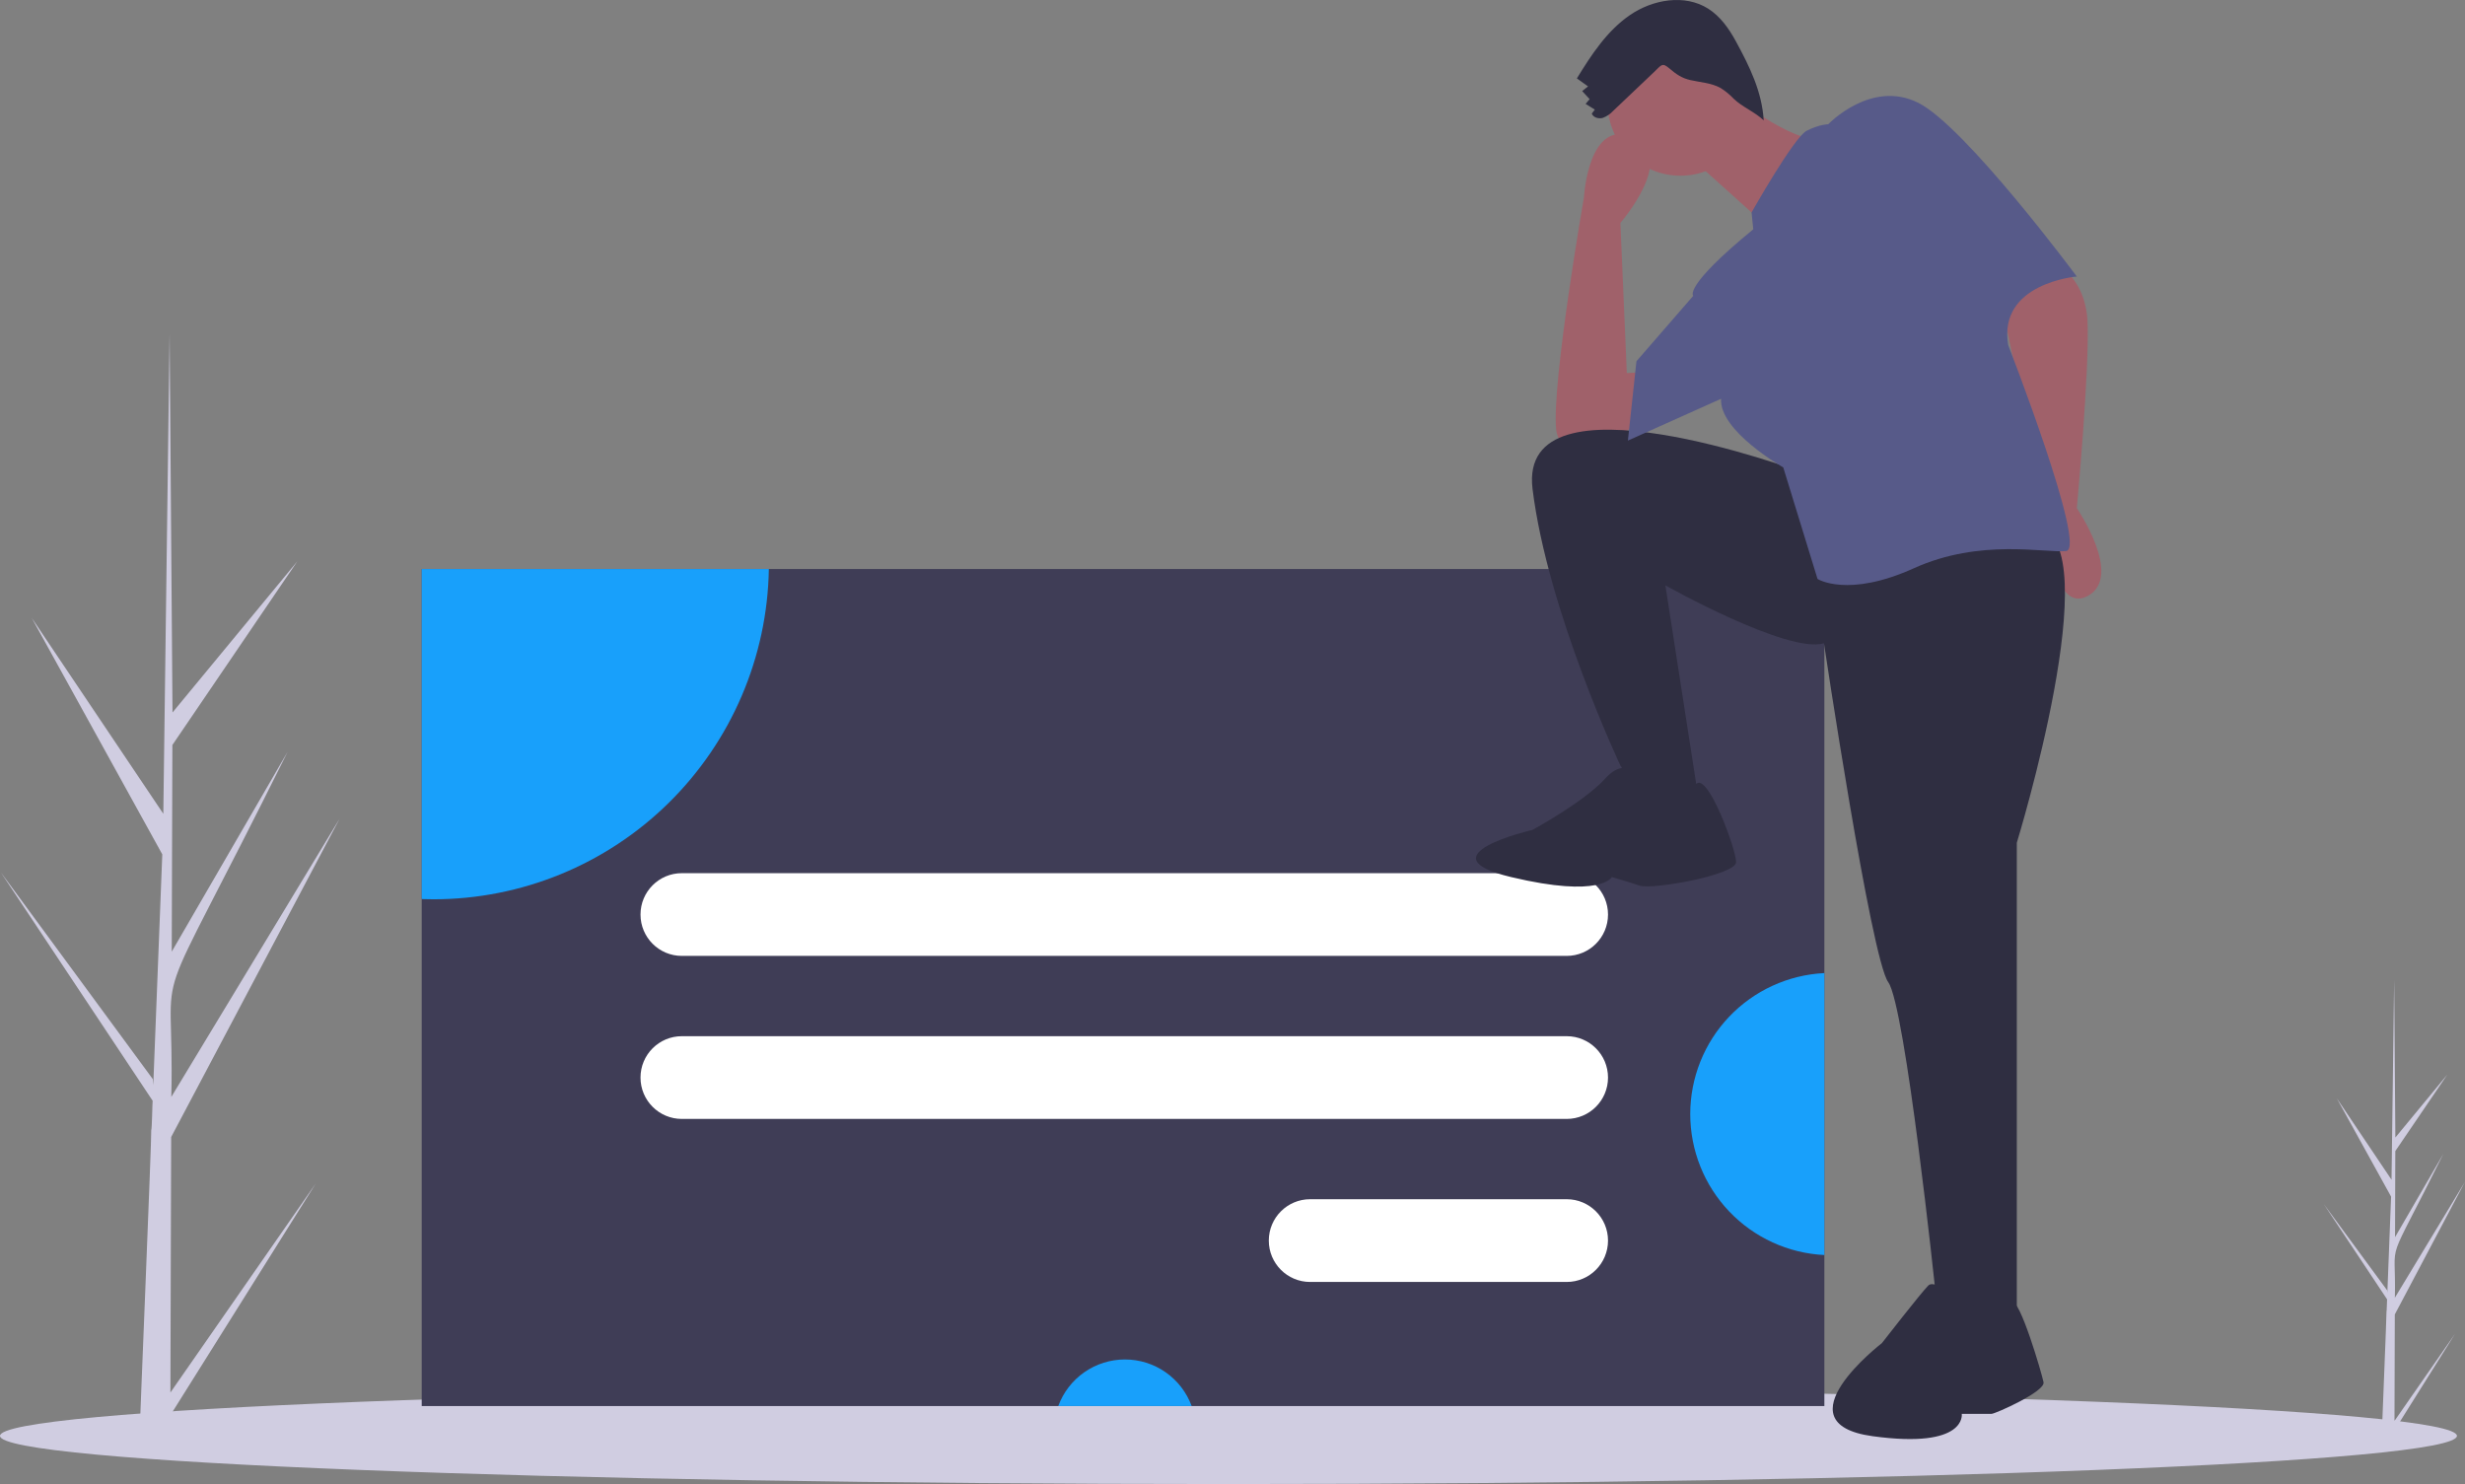 <svg width="495" height="298" viewBox="0 0 495 298" fill="none" xmlns="http://www.w3.org/2000/svg">
<rect x="0" y="0" width="495" height="298" fill="#808080" stroke="none"/>
<g clip-path="url(#clip0_21_561)">
<path d="M34.219 279.623L63.413 237.639L34.205 284.19L34.188 288.967C32.106 288.949 30.045 288.881 28.005 288.763C27.996 287.679 30.477 228.003 30.372 226.923C30.516 226.882 30.596 221.279 30.654 221.034L0.155 175.155L30.686 216.691L30.777 217.919L32.589 171.555L6.371 124.076L32.796 163.408C32.806 162.777 34.047 67.581 34.059 66.993C34.066 67.305 34.636 142.751 34.64 143.069L59.714 112.701L34.616 149.595L34.488 191.09L57.756 150.964C28.718 209.482 35.144 189.004 34.402 220.265L68.201 164.391L34.373 228.314L34.219 279.623Z" fill="#D0CDE1"/>
<path d="M480.839 285.323L493.005 267.827L480.833 287.226L480.826 289.216C479.958 289.209 479.1 289.181 478.25 289.132C478.246 288.68 479.28 263.811 479.236 263.361C479.296 263.344 479.329 261.009 479.353 260.907L466.644 241.788L479.367 259.098L479.405 259.609L480.16 240.288L469.234 220.503L480.246 236.893C480.25 236.63 480.767 196.96 480.772 196.715C480.775 196.845 481.013 228.285 481.015 228.417L491.463 215.762L481.005 231.137L480.951 248.429L490.648 231.707C478.547 256.094 481.225 247.56 480.916 260.587L495 237.303L480.903 263.941L480.839 285.323Z" fill="#D0CDE1"/>
<path d="M246.691 298C382.935 298 493.382 293.669 493.382 288.326C493.382 282.983 382.935 278.652 246.691 278.652C110.447 278.652 0 282.983 0 288.326C0 293.669 110.447 298 246.691 298Z" fill="#D0CDE1"/>
<path d="M366.354 114.258H84.685V282.338H366.354V114.258Z" fill="#3F3D56"/>
<path d="M154.394 114.258C154.106 131.945 146.884 148.81 134.286 161.216C121.689 173.623 104.724 180.577 87.051 180.579C86.259 180.579 85.472 180.565 84.685 180.537V114.258H154.394Z" fill="#18A0FB"/>
<path d="M239.298 282.338H212.509C213.517 279.594 215.341 277.226 217.737 275.553C220.132 273.88 222.983 272.983 225.903 272.983C228.824 272.983 231.675 273.88 234.07 275.553C236.465 277.226 238.29 279.594 239.298 282.338Z" fill="#18A0FB"/>
<path d="M366.354 195.398V252.013C359.093 251.658 352.246 248.52 347.232 243.25C342.218 237.981 339.421 230.983 339.421 223.705C339.421 216.428 342.218 209.43 347.232 204.16C352.246 198.891 359.093 195.753 366.354 195.398Z" fill="#18A0FB"/>
<path d="M314.609 175.334H136.918C132.335 175.334 128.62 179.053 128.62 183.64V183.64C128.62 188.227 132.335 191.946 136.918 191.946H314.609C319.192 191.946 322.908 188.227 322.908 183.64C322.908 179.053 319.192 175.334 314.609 175.334Z" fill="white"/>
<path d="M314.609 208.07H136.918C132.335 208.07 128.62 211.789 128.62 216.376V216.376C128.62 220.964 132.335 224.683 136.918 224.683H314.609C319.192 224.683 322.908 220.964 322.908 216.376C322.908 211.789 319.192 208.07 314.609 208.07Z" fill="white"/>
<path d="M314.609 240.806H263.089C258.505 240.806 254.79 244.525 254.79 249.113C254.79 253.7 258.505 257.419 263.089 257.419H314.609C319.193 257.419 322.908 253.7 322.908 249.113C322.908 244.525 319.193 240.806 314.609 240.806Z" fill="white"/>
<path d="M411.022 51.649C411.022 51.649 418.767 54.664 419.198 64.57C419.628 74.475 417.046 102.039 417.046 102.039C417.046 102.039 426.513 115.821 419.198 119.697C411.883 123.573 411.022 104.192 411.022 104.192L402.416 63.277C402.416 63.277 407.58 51.218 411.022 51.649Z" fill="#A0616A"/>
<path d="M331.847 83.519C331.847 83.519 313.345 95.579 312.484 86.104C311.623 76.629 318.078 39.59 318.078 39.59C318.078 39.59 318.939 23.654 327.975 27.53C337.011 31.407 325.393 44.758 325.393 44.758L326.684 74.906L335.29 74.475L331.847 83.519Z" fill="#A0616A"/>
<path d="M361.538 94.717C361.538 94.717 304.739 73.614 307.751 98.163C310.763 122.712 325.393 153.721 325.393 153.721L330.557 161.904H341.314L334.429 117.544C334.429 117.544 358.956 131.326 366.271 129.172C366.271 129.172 375.738 192.483 379.18 197.22C382.622 201.958 388.646 259.239 388.646 259.239L394.24 266.13H404.998V169.226C404.998 169.226 423.5 108.93 409.301 105.915C395.101 102.9 361.538 94.717 361.538 94.717Z" fill="#2F2E41"/>
<path d="M329.266 156.305C329.266 156.305 326.684 151.568 322.381 156.305C318.078 161.043 307.751 166.642 307.751 166.642C307.751 166.642 285.375 171.81 303.448 176.117C321.52 180.424 323.672 176.117 323.672 176.117C323.672 176.117 326.684 176.978 329.266 177.839C331.847 178.701 348.629 175.686 348.629 173.102C348.629 170.518 342.932 155.075 340.617 157.413C338.302 159.751 329.266 156.305 329.266 156.305Z" fill="#2F2E41"/>
<path d="M395.065 261.867C395.065 261.867 388.72 256.637 387.228 258.131C385.735 259.625 377.897 269.711 377.897 269.711C377.897 269.711 356.998 285.773 376.031 288.388C395.065 291.003 393.945 283.906 393.945 283.906H399.917C400.663 283.906 410.74 279.423 410.366 277.556C409.993 275.688 405.515 260.458 404.022 261.536C402.529 262.614 395.065 261.867 395.065 261.867Z" fill="#2F2E41"/>
<path d="M337.441 35.283C345.521 35.283 352.071 28.727 352.071 20.64C352.071 12.552 345.521 5.996 337.441 5.996C329.361 5.996 322.811 12.552 322.811 20.64C322.811 28.727 329.361 35.283 337.441 35.283Z" fill="#A0616A"/>
<path d="M347.768 18.917C347.768 18.917 358.956 28.392 366.701 28.392C374.447 28.392 355.514 46.05 355.514 46.05L338.732 30.976L347.768 18.917Z" fill="#A0616A"/>
<path d="M352.071 46.05L351.736 42.657C351.736 42.657 360.247 27.531 362.829 26.239C365.411 24.947 367.132 24.947 367.132 24.947C367.132 24.947 375.738 15.902 385.204 20.64C394.671 25.377 417.046 55.525 417.046 55.525C417.046 55.525 401.125 56.817 403.277 69.307C403.277 69.307 419.198 110.222 414.895 110.653C410.592 111.083 397.683 108.069 384.344 114.098C371.004 120.128 364.98 116.252 364.98 116.252L358.096 93.856C358.096 93.856 345.187 86.534 345.617 80.074L326.899 88.472L328.62 72.537L340.023 59.401C340.023 59.401 337.872 57.678 352.071 46.05Z" fill="#575A89"/>
<path d="M323.984 22.223C323.402 22.87 322.673 23.366 321.859 23.671C321.026 23.906 319.976 23.618 319.644 22.817L320.262 22.012L318.408 20.858L319.216 19.909L317.722 18.286L318.901 17.349L316.657 15.743C319.566 10.991 322.712 6.18 327.305 3.03C331.898 -0.12 338.316 -1.239 343.022 1.74C345.465 3.287 347.192 5.742 348.576 8.283C351.359 13.391 353.812 18.371 354.174 24.179C352.426 22.475 349.874 21.515 348.126 19.811C347.352 18.989 346.475 18.27 345.517 17.673C343.688 16.641 341.5 16.55 339.454 16.084C337.732 15.693 336.616 14.916 335.313 13.806C333.764 12.486 333.701 12.996 332.137 14.483C329.421 17.065 326.703 19.645 323.984 22.223Z" fill="#2F2E41"/>
</g>
<defs>
<clipPath id="clip0_21_561">
<rect width="495" height="298" fill="white"/>
</clipPath>
</defs>
</svg>
